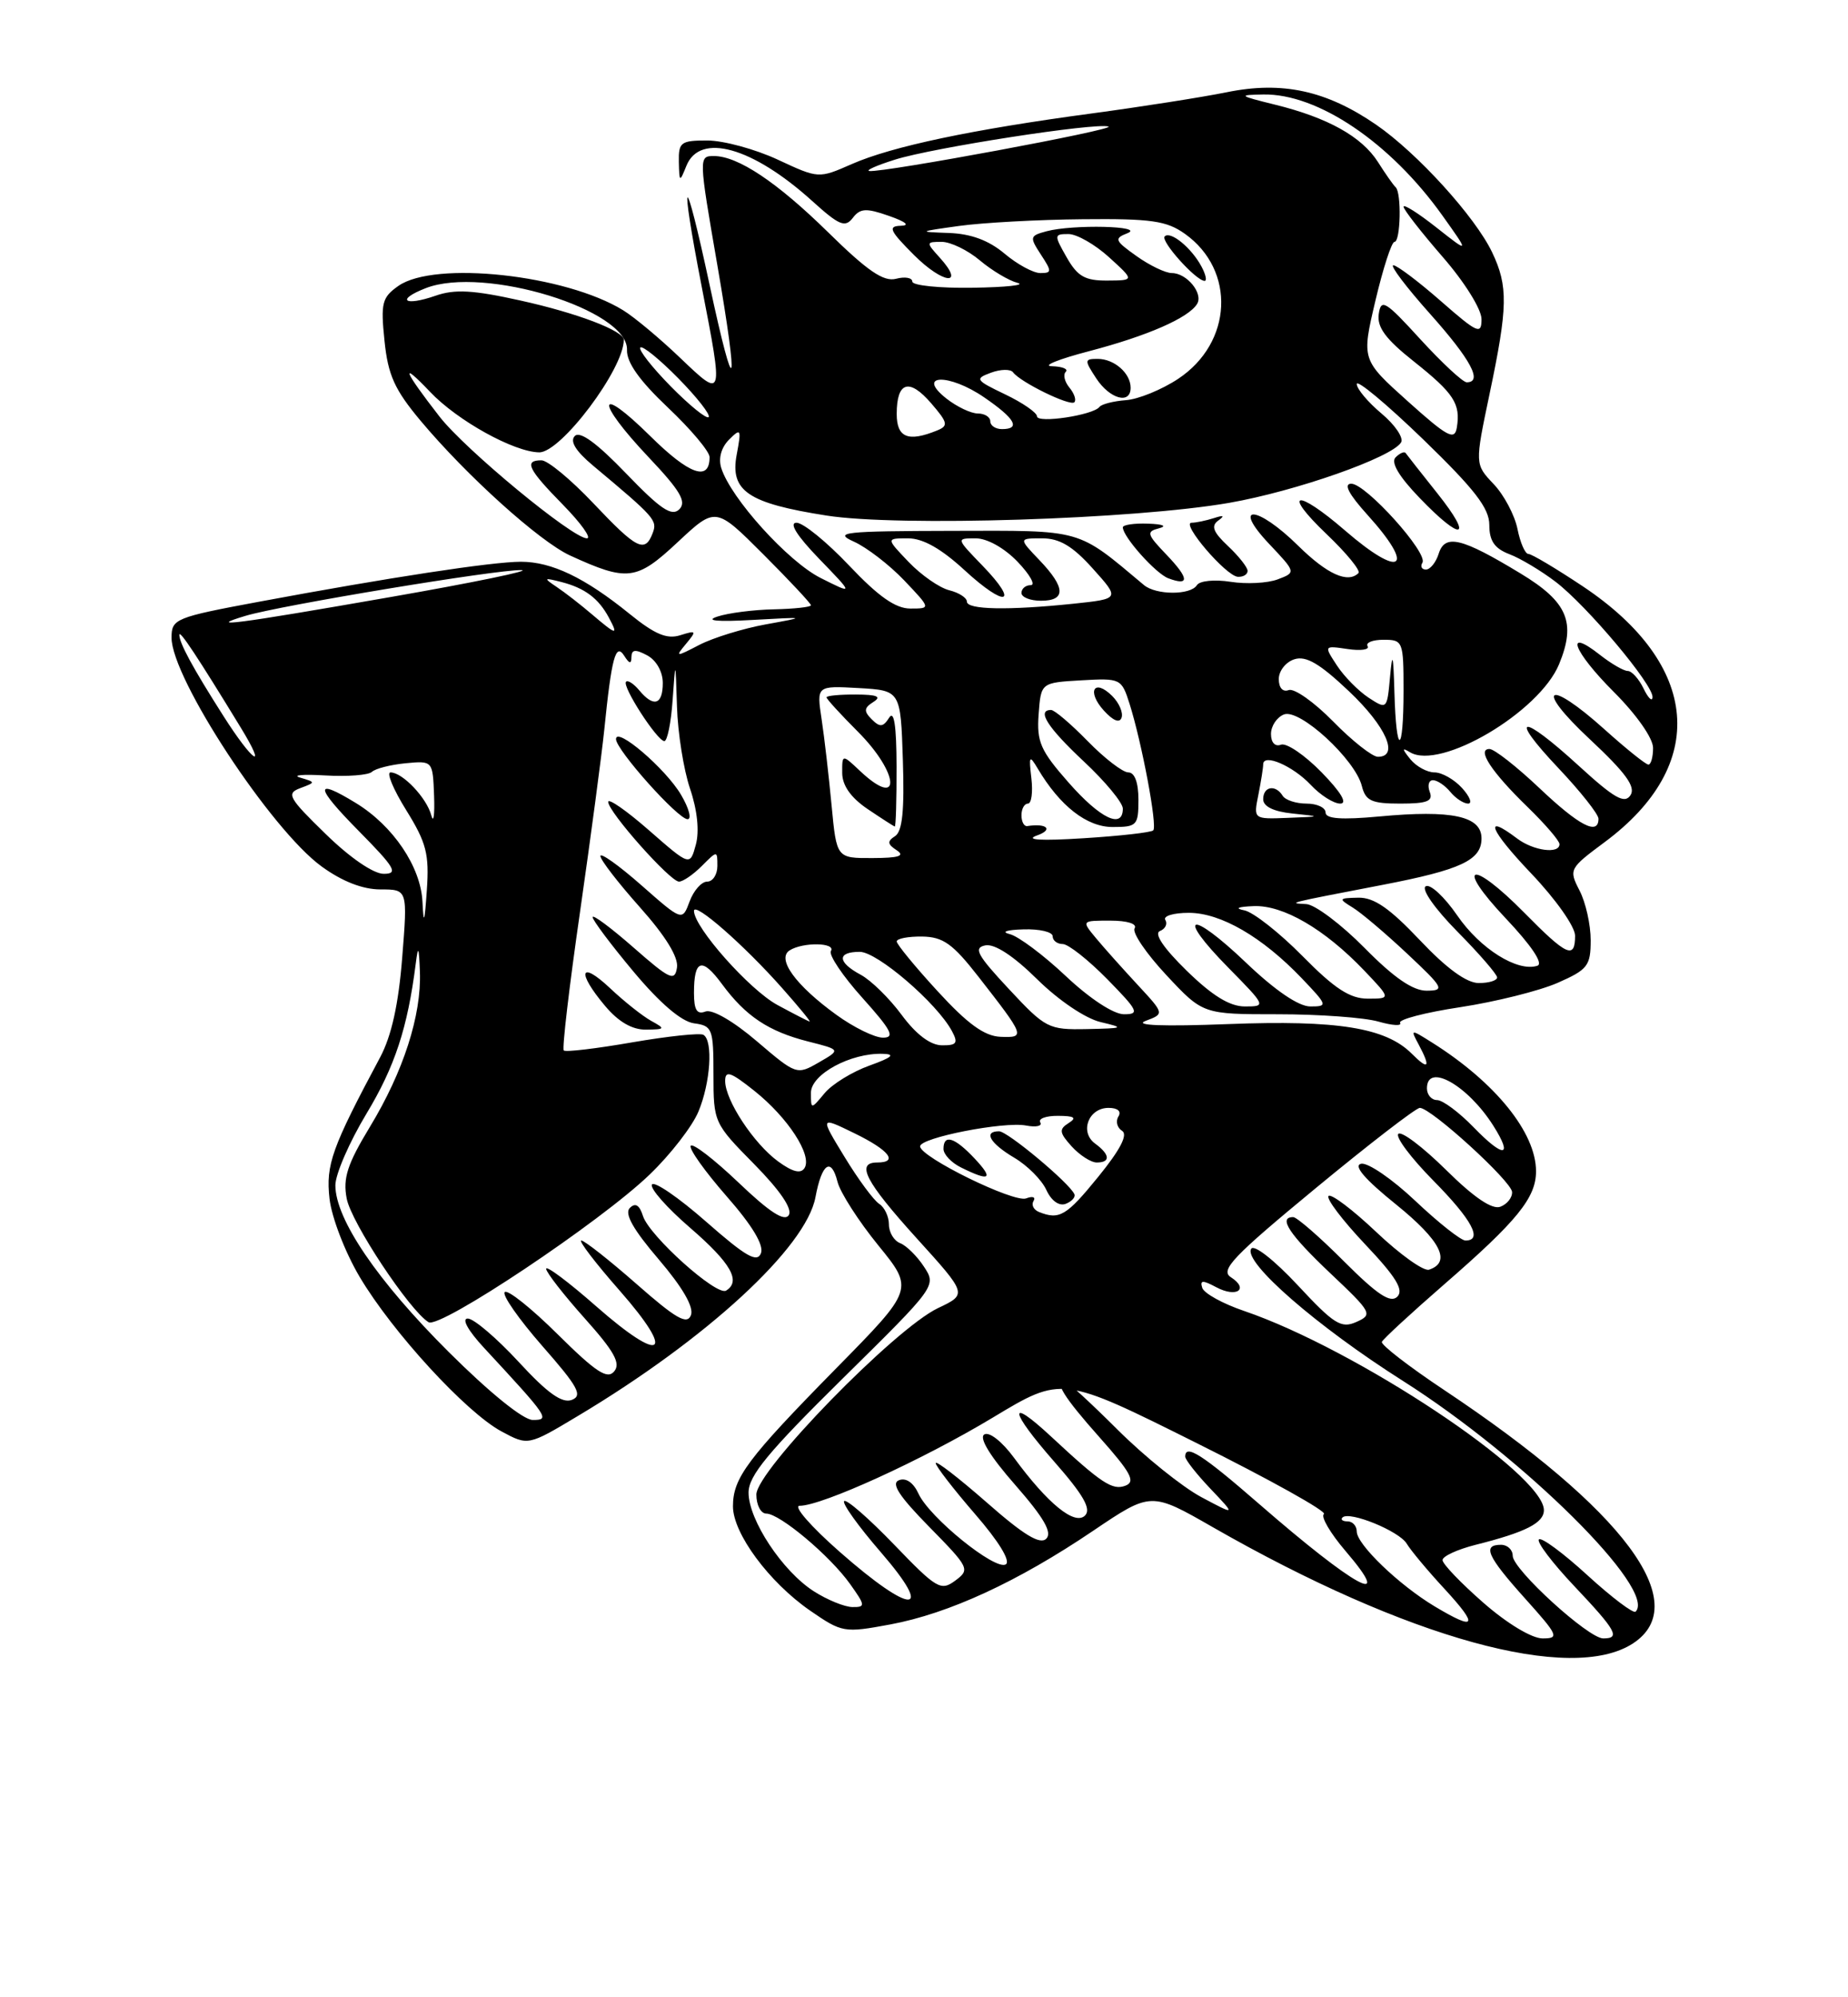 <?xml version="1.0" encoding="UTF-8" standalone="no"?>
<!DOCTYPE svg PUBLIC "-//W3C//DTD SVG 1.1//EN" "http://www.w3.org/Graphics/SVG/1.1/DTD/svg11.dtd" >
<svg xmlns="http://www.w3.org/2000/svg" xmlns:xlink="http://www.w3.org/1999/xlink" version="1.1" viewBox="0 0 237 256">
 <g >
 <path fill="currentColor"
d=" M 209.44 210.63 C 217.23 205.52 208.28 193.52 185.25 178.19 C 180.68 175.15 177.07 172.36 177.22 171.99 C 177.38 171.62 180.96 168.32 185.19 164.64 C 194.58 156.49 197.00 153.51 196.99 150.12 C 196.99 145.18 191.78 138.74 183.68 133.64 C 180.90 131.89 180.87 131.89 181.93 133.86 C 183.52 136.84 183.23 137.23 181.05 135.05 C 177.72 131.72 171.53 130.72 157.50 131.26 C 149.12 131.58 145.36 131.44 146.92 130.85 C 149.34 129.94 149.34 129.94 145.89 126.22 C 143.99 124.17 141.59 121.49 140.56 120.25 C 138.69 118.00 138.69 118.00 142.40 118.00 C 144.59 118.00 145.87 118.41 145.51 118.99 C 145.17 119.53 147.01 122.23 149.59 124.99 C 154.27 130.00 154.27 130.00 163.89 130.00 C 169.18 130.00 174.98 130.42 176.78 130.94 C 178.57 131.45 179.82 131.53 179.56 131.10 C 179.30 130.68 182.78 129.77 187.29 129.09 C 191.81 128.40 197.41 127.00 199.75 125.98 C 203.62 124.28 204.00 123.79 204.00 120.51 C 204.00 118.52 203.36 115.66 202.57 114.14 C 201.18 111.44 201.25 111.31 205.79 107.94 C 219.15 98.03 218.07 85.22 203.02 75.17 C 199.58 72.88 196.43 71.00 196.01 71.00 C 195.59 71.00 194.96 69.55 194.61 67.79 C 194.25 66.02 192.88 63.43 191.55 62.04 C 189.14 59.50 189.14 59.50 191.03 50.50 C 193.38 39.33 193.43 36.70 191.37 32.36 C 189.20 27.80 181.78 19.63 176.48 15.98 C 170.12 11.61 164.45 10.37 157.34 11.82 C 154.13 12.47 146.33 13.69 140.02 14.54 C 124.67 16.60 114.41 18.76 109.24 21.03 C 104.98 22.90 104.98 22.90 99.74 20.46 C 96.86 19.12 92.81 18.02 90.75 18.01 C 87.31 18.00 87.01 18.23 87.06 20.75 C 87.12 23.39 87.16 23.41 88.03 21.25 C 89.76 16.95 96.50 18.84 104.17 25.77 C 107.62 28.89 108.38 29.21 109.36 27.94 C 110.31 26.69 111.07 26.64 114.00 27.67 C 116.18 28.43 116.75 28.91 115.52 28.94 C 113.83 28.99 114.09 29.56 117.23 32.70 C 120.98 36.44 123.86 36.71 120.51 33.01 C 118.74 31.06 118.75 31.00 120.77 31.00 C 121.91 31.00 124.12 32.07 125.67 33.38 C 127.23 34.69 129.40 35.98 130.50 36.26 C 131.60 36.54 129.01 36.82 124.75 36.88 C 120.49 36.95 117.00 36.59 117.00 36.09 C 117.00 35.60 116.06 35.43 114.92 35.73 C 113.32 36.15 111.26 34.74 106.17 29.74 C 99.63 23.33 94.63 20.00 91.55 20.00 C 89.60 20.00 89.60 20.14 92.00 34.00 C 94.83 50.40 94.28 51.78 91.00 36.50 C 87.77 21.43 87.06 21.64 90.00 36.79 C 92.79 51.16 92.79 51.18 87.25 45.89 C 84.64 43.39 81.34 40.64 79.92 39.77 C 72.50 35.20 55.75 33.39 51.10 36.64 C 48.99 38.12 48.81 38.83 49.31 43.67 C 49.76 48.08 50.60 49.94 53.94 53.93 C 59.84 60.97 69.19 69.40 73.11 71.20 C 80.47 74.57 81.63 74.43 86.91 69.49 C 91.78 64.94 91.78 64.94 97.89 71.05 C 101.25 74.41 104.00 77.35 104.00 77.58 C 104.00 77.81 101.86 78.04 99.25 78.10 C 96.64 78.15 93.38 78.57 92.00 79.03 C 90.38 79.56 91.95 79.72 96.50 79.46 C 103.50 79.07 103.50 79.07 98.20 80.03 C 95.29 80.56 91.47 81.74 89.70 82.65 C 86.64 84.24 86.56 84.23 87.99 82.51 C 89.37 80.85 89.31 80.77 87.24 81.42 C 85.54 81.96 83.98 81.31 80.75 78.69 C 75.01 74.04 70.75 72.00 66.80 72.00 C 63.08 72.01 49.95 74.01 33.25 77.12 C 22.45 79.13 22.00 79.32 22.00 81.74 C 22.00 86.93 34.76 106.36 41.25 111.06 C 43.89 112.98 46.52 114.00 48.79 114.00 C 52.28 114.00 52.28 114.00 51.58 122.75 C 51.11 128.72 50.21 132.77 48.76 135.50 C 42.54 147.13 41.77 149.28 42.26 153.65 C 42.54 156.06 44.26 160.52 46.13 163.67 C 50.34 170.76 59.77 181.02 64.30 183.46 C 67.73 185.31 67.73 185.31 74.11 181.49 C 90.64 171.62 103.37 159.90 104.58 153.45 C 105.39 149.10 106.60 148.26 107.41 151.48 C 107.75 152.84 110.10 156.50 112.62 159.60 C 117.22 165.24 117.22 165.24 107.25 175.37 C 95.84 186.97 94.00 189.42 94.00 193.07 C 94.00 196.54 98.62 202.78 103.87 206.42 C 107.99 209.26 108.24 209.31 114.17 208.21 C 121.69 206.81 130.52 202.74 140.20 196.20 C 147.61 191.20 147.61 191.20 155.55 195.75 C 180.48 210.02 201.52 215.82 209.44 210.63 Z  M 190.23 205.42 C 187.35 202.90 185.00 200.45 185.00 199.96 C 185.00 199.47 186.91 198.59 189.25 198.00 C 195.66 196.39 198.00 195.20 198.00 193.56 C 198.00 188.92 173.91 172.92 159.56 168.03 C 156.84 167.11 154.43 165.78 154.19 165.08 C 153.86 164.07 154.23 164.05 155.97 164.98 C 158.58 166.38 160.24 165.24 157.85 163.70 C 156.45 162.80 158.13 161.04 168.70 152.32 C 175.58 146.64 181.60 142.00 182.09 142.00 C 183.53 142.00 193.83 151.39 193.92 152.78 C 193.96 153.49 193.29 154.34 192.42 154.67 C 191.37 155.07 189.04 153.50 185.45 149.95 C 182.48 147.02 179.73 144.94 179.33 145.33 C 178.94 145.73 180.95 148.41 183.81 151.31 C 188.78 156.34 190.21 159.00 187.94 159.00 C 187.36 159.00 184.46 156.71 181.50 153.91 C 178.55 151.12 175.42 148.98 174.56 149.16 C 173.52 149.39 175.02 151.14 179.04 154.38 C 184.77 159.01 186.17 161.78 183.27 162.74 C 182.59 162.97 179.55 160.80 176.51 157.92 C 173.47 155.04 170.71 152.96 170.38 153.29 C 170.05 153.62 172.16 156.40 175.06 159.47 C 179.04 163.67 180.06 165.34 179.20 166.20 C 178.33 167.07 176.64 165.95 172.37 161.68 C 169.25 158.55 166.31 156.00 165.85 156.00 C 163.88 156.00 165.34 158.21 170.58 163.17 C 175.95 168.24 176.08 168.49 173.95 169.44 C 172.00 170.31 171.08 169.73 166.42 164.72 C 163.42 161.51 160.83 159.47 160.46 160.06 C 159.41 161.76 168.91 170.02 179.93 177.00 C 195.42 186.82 212.54 203.79 209.76 206.57 C 209.48 206.85 206.70 204.75 203.59 201.91 C 200.48 199.06 197.67 196.99 197.36 197.31 C 197.04 197.63 199.08 200.32 201.89 203.29 C 207.30 209.01 207.85 210.00 205.61 210.00 C 203.70 210.00 194.00 201.15 194.00 199.41 C 194.00 198.63 193.32 198.00 192.50 198.00 C 190.06 198.00 190.73 199.48 195.59 204.89 C 199.85 209.63 200.01 210.00 197.83 210.00 C 196.45 210.00 193.28 208.09 190.23 205.42 Z  M 184.00 205.90 C 179.42 203.16 174.00 197.95 174.00 196.30 C 174.00 195.59 173.47 195.00 172.83 195.00 C 172.19 195.00 171.89 194.77 172.17 194.50 C 173.04 193.63 179.45 196.24 180.41 197.86 C 180.91 198.70 183.10 201.33 185.29 203.69 C 189.67 208.45 189.30 209.07 184.00 205.90 Z  M 104.37 203.96 C 100.34 201.38 96.00 194.82 96.00 191.31 C 96.00 189.15 98.49 186.13 108.06 176.70 C 120.06 164.88 120.11 164.81 118.50 162.36 C 117.61 161.00 116.23 159.64 115.44 159.34 C 114.65 159.03 114.00 157.96 114.00 156.94 C 114.00 155.93 113.44 154.74 112.75 154.30 C 112.06 153.86 110.06 151.16 108.32 148.30 C 105.14 143.09 105.14 143.09 109.57 145.25 C 114.03 147.42 115.27 149.00 112.50 149.00 C 109.71 149.00 111.00 151.47 117.54 158.69 C 124.06 165.88 124.06 165.88 120.30 167.66 C 114.74 170.30 97.00 188.49 97.00 191.56 C 97.00 192.90 97.57 194.00 98.27 194.00 C 100.00 194.00 106.45 199.41 109.03 203.04 C 110.99 205.79 111.01 206.00 109.32 205.98 C 108.32 205.97 106.09 205.06 104.37 203.96 Z  M 107.73 198.94 C 104.00 195.67 101.67 193.00 102.55 193.00 C 105.42 193.00 118.33 187.11 127.35 181.68 C 136.20 176.35 136.20 176.35 153.40 184.93 C 162.86 189.64 170.23 193.75 169.79 194.06 C 169.35 194.37 170.60 196.51 172.57 198.81 C 178.99 206.31 173.80 203.48 161.46 192.75 C 154.17 186.41 152.00 185.03 152.00 186.70 C 152.00 187.09 153.46 188.95 155.25 190.83 C 158.50 194.25 158.50 194.25 154.05 191.88 C 151.61 190.57 146.78 186.69 143.33 183.25 C 139.88 179.81 136.82 177.00 136.53 177.00 C 135.14 177.00 136.42 179.07 140.99 184.20 C 145.04 188.75 145.67 189.91 144.34 190.42 C 142.67 191.06 141.28 190.15 134.77 184.10 C 129.18 178.91 129.43 180.76 135.20 187.34 C 138.96 191.62 139.98 193.42 139.15 194.25 C 137.84 195.56 134.37 192.74 130.04 186.84 C 128.50 184.75 126.86 183.47 126.23 183.86 C 125.53 184.29 126.99 186.68 130.20 190.33 C 133.88 194.53 134.97 196.43 134.18 197.22 C 133.38 198.02 131.28 196.74 126.54 192.57 C 122.94 189.42 120.00 187.15 120.00 187.53 C 120.00 187.91 122.26 190.84 125.03 194.04 C 128.09 197.56 129.64 200.10 128.99 200.51 C 127.64 201.34 119.19 194.50 117.79 191.44 C 117.15 190.04 116.19 189.37 115.30 189.72 C 114.23 190.12 115.29 191.75 119.17 195.70 C 124.32 200.94 124.43 201.17 122.51 202.59 C 120.66 203.96 120.13 203.65 114.66 197.97 C 111.43 194.62 108.55 192.11 108.26 192.40 C 107.98 192.69 110.09 195.64 112.97 198.96 C 119.97 207.05 116.95 207.04 107.73 198.94 Z  M 57.55 173.29 C 48.41 164.19 43.03 156.29 43.01 151.94 C 43.00 150.53 44.80 146.39 47.00 142.74 C 50.64 136.70 52.27 131.76 53.32 123.50 C 53.62 121.10 53.73 121.31 53.85 124.57 C 54.06 130.14 51.73 137.36 47.44 144.43 C 44.55 149.20 43.96 151.00 44.46 153.61 C 45.03 156.68 52.50 167.95 54.96 169.47 C 56.41 170.37 77.04 156.60 83.32 150.54 C 85.98 147.99 88.79 144.36 89.57 142.48 C 91.12 138.78 91.47 133.41 90.22 132.64 C 89.79 132.37 85.68 132.81 81.08 133.60 C 76.48 134.40 72.53 134.87 72.30 134.64 C 72.07 134.41 73.01 126.41 74.39 116.86 C 75.76 107.31 77.16 96.80 77.50 93.50 C 78.43 84.29 78.96 82.33 80.05 84.05 C 80.72 85.10 80.97 85.15 80.98 84.21 C 81.00 83.24 81.48 83.19 83.00 84.00 C 84.17 84.63 85.00 86.09 85.00 87.54 C 85.00 90.34 83.83 90.71 81.98 88.48 C 81.28 87.64 80.52 87.14 80.29 87.38 C 79.73 87.93 84.28 94.97 85.20 94.99 C 85.58 94.99 86.06 92.64 86.26 89.75 C 86.63 84.50 86.63 84.50 86.82 90.57 C 86.92 93.91 87.67 98.64 88.49 101.07 C 89.43 103.83 89.71 106.54 89.24 108.26 C 88.49 111.02 88.49 111.02 83.24 106.43 C 80.36 103.91 78.00 102.27 78.00 102.78 C 78.00 104.06 85.95 113.00 87.08 113.00 C 87.59 113.00 88.90 112.10 90.00 111.00 C 92.00 109.00 92.00 109.00 92.00 111.00 C 92.00 112.10 91.41 113.00 90.69 113.00 C 89.97 113.00 88.96 114.14 88.44 115.54 C 87.50 118.08 87.50 118.08 82.25 113.46 C 79.36 110.92 77.00 109.24 77.00 109.72 C 77.00 110.21 79.28 113.16 82.07 116.29 C 85.36 119.98 87.03 122.69 86.82 124.02 C 86.54 125.83 85.91 125.54 81.25 121.45 C 78.36 118.92 76.00 117.16 76.00 117.55 C 76.00 117.94 78.36 121.09 81.25 124.54 C 84.64 128.59 87.39 130.94 89.00 131.16 C 91.36 131.48 91.50 131.84 91.50 137.71 C 91.50 143.86 91.56 143.98 96.72 149.21 C 100.06 152.60 101.65 154.95 101.16 155.74 C 100.62 156.62 98.70 155.38 94.71 151.57 C 91.58 148.59 88.83 146.47 88.58 146.86 C 88.34 147.26 90.41 150.15 93.17 153.31 C 96.46 157.05 97.99 159.59 97.59 160.63 C 97.10 161.89 95.65 161.06 90.56 156.59 C 87.03 153.49 83.90 151.35 83.61 151.82 C 83.32 152.30 85.53 154.81 88.54 157.40 C 93.73 161.89 95.07 164.22 93.12 165.42 C 91.92 166.17 83.27 158.41 82.46 155.86 C 82.01 154.44 81.48 154.12 80.77 154.83 C 80.05 155.55 81.21 157.60 84.48 161.42 C 87.55 165.02 89.01 167.54 88.61 168.57 C 88.12 169.84 86.69 169.02 81.64 164.58 C 78.14 161.51 74.95 159.00 74.55 159.00 C 74.16 159.00 76.36 161.89 79.46 165.41 C 86.75 173.71 84.99 174.92 76.48 167.45 C 72.92 164.32 70.02 162.15 70.04 162.63 C 70.07 163.11 72.29 165.96 74.98 168.97 C 78.77 173.20 79.63 174.74 78.77 175.77 C 77.89 176.84 76.43 175.88 71.53 171.03 C 68.15 167.68 65.09 165.24 64.73 165.61 C 64.36 165.97 66.54 169.08 69.55 172.52 C 74.14 177.74 74.76 178.88 73.33 179.43 C 72.08 179.90 70.21 178.57 66.50 174.54 C 63.68 171.49 60.75 169.00 59.99 169.00 C 59.17 169.00 60.02 170.54 62.07 172.75 C 70.39 181.73 70.57 182.00 68.32 182.00 C 67.11 182.00 62.77 178.49 57.55 173.29 Z  M 83.50 130.84 C 82.40 130.23 80.04 128.36 78.25 126.67 C 74.37 123.02 73.92 124.56 77.59 128.92 C 79.31 130.97 81.07 131.99 82.84 131.97 C 85.32 131.94 85.37 131.87 83.50 130.84 Z  M 87.34 101.87 C 85.38 98.53 79.00 93.07 79.00 94.73 C 79.00 96.11 86.95 105.00 88.18 105.00 C 88.73 105.00 88.36 103.59 87.34 101.87 Z  M 133.24 155.34 C 132.55 155.06 132.24 154.42 132.55 153.93 C 132.85 153.43 132.43 153.28 131.60 153.60 C 130.04 154.20 118.00 148.30 118.00 146.93 C 118.00 145.82 128.73 143.72 131.58 144.26 C 132.88 144.51 133.70 144.33 133.41 143.86 C 133.12 143.38 134.15 143.01 135.69 143.02 C 137.80 143.03 138.14 143.26 137.04 143.95 C 135.79 144.74 135.85 145.18 137.44 146.94 C 138.47 148.07 139.92 149.00 140.65 149.00 C 142.45 149.00 142.36 147.98 140.45 146.58 C 138.42 145.10 139.59 142.00 142.17 142.00 C 143.34 142.00 143.85 142.44 143.43 143.11 C 143.05 143.72 143.27 144.55 143.90 144.94 C 144.68 145.42 143.68 147.35 140.85 150.83 C 136.76 155.86 135.86 156.39 133.24 155.34 Z  M 137.79 153.07 C 137.19 151.66 129.22 145.00 128.13 145.00 C 126.07 145.00 126.96 146.54 130.06 148.38 C 131.75 149.37 133.61 151.24 134.19 152.52 C 134.83 153.91 135.82 154.62 136.67 154.30 C 137.45 154.00 137.95 153.44 137.79 153.07 Z  M 125.00 148.50 C 122.42 145.75 121.00 145.32 121.00 147.26 C 121.00 147.96 122.01 149.03 123.25 149.64 C 126.96 151.48 127.48 151.14 125.00 148.50 Z  M 99.80 148.87 C 96.67 146.59 93.00 141.02 93.00 138.55 C 93.00 137.15 93.70 137.39 96.75 139.82 C 101.05 143.25 104.19 148.07 103.18 149.71 C 102.70 150.48 101.65 150.22 99.80 148.87 Z  M 188.99 144.49 C 187.13 142.57 185.02 141.00 184.30 141.00 C 183.59 141.00 183.00 140.32 183.00 139.50 C 183.00 136.15 188.22 139.09 191.51 144.28 C 194.10 148.37 192.85 148.47 188.99 144.49 Z  M 104.00 140.06 C 104.00 137.70 109.09 134.94 113.22 135.07 C 114.88 135.12 114.42 135.53 111.50 136.58 C 109.30 137.37 106.71 138.96 105.75 140.12 C 104.00 142.22 104.00 142.22 104.00 140.06 Z  M 97.05 133.45 C 94.04 130.88 91.33 129.32 90.47 129.65 C 89.38 130.07 89.00 129.45 89.00 127.27 C 89.00 122.96 90.02 122.64 92.59 126.13 C 95.63 130.25 98.56 132.20 103.64 133.49 C 107.84 134.55 107.84 134.55 105.00 136.18 C 102.19 137.80 102.11 137.77 97.05 133.45 Z  M 115.64 130.09 C 114.07 127.96 111.71 125.65 110.39 124.94 C 107.38 123.33 107.32 122.00 110.26 122.00 C 112.51 122.00 120.17 128.58 122.09 132.17 C 122.91 133.70 122.69 134.00 120.79 133.98 C 119.31 133.96 117.49 132.59 115.64 130.09 Z  M 107.26 130.07 C 102.02 126.28 99.57 122.89 101.27 121.81 C 102.97 120.73 107.24 120.80 106.56 121.90 C 106.26 122.39 108.07 125.09 110.60 127.90 C 114.32 132.04 114.82 133.00 113.24 133.00 C 112.17 133.00 109.48 131.68 107.26 130.07 Z  M 120.25 127.05 C 117.36 123.91 115.00 121.03 115.00 120.67 C 115.00 120.30 116.46 120.02 118.25 120.04 C 120.95 120.08 122.18 120.95 125.50 125.21 C 131.46 132.85 131.53 133.02 128.30 132.89 C 126.25 132.80 124.10 131.25 120.25 127.05 Z  M 129.39 126.77 C 125.30 122.39 124.81 121.48 126.37 121.17 C 127.56 120.94 129.97 122.51 133.01 125.51 C 135.76 128.22 139.20 130.54 141.14 131.00 C 144.27 131.74 144.15 131.80 139.39 131.90 C 134.46 132.00 134.09 131.81 129.39 126.77 Z  M 99.70 128.81 C 96.12 126.87 89.00 118.85 89.00 116.75 C 89.00 115.51 95.44 121.14 100.33 126.67 C 102.44 129.05 104.02 130.97 103.83 130.93 C 103.65 130.90 101.79 129.94 99.70 128.81 Z  M 136.69 125.11 C 133.84 122.42 130.60 120.00 129.50 119.73 C 128.34 119.44 129.08 119.18 131.25 119.12 C 133.31 119.05 135.00 119.45 135.00 120.00 C 135.00 120.55 135.58 121.00 136.29 121.00 C 137.00 121.00 139.57 123.03 142.00 125.50 C 145.97 129.55 146.19 130.00 144.15 130.00 C 142.81 130.00 139.76 128.00 136.69 125.11 Z  M 152.19 124.42 C 149.22 121.52 147.96 119.65 148.76 119.33 C 149.45 119.06 149.76 118.42 149.45 117.91 C 149.14 117.41 150.49 117.00 152.46 117.00 C 156.56 117.00 161.87 120.08 166.95 125.39 C 170.27 128.87 170.31 129.00 168.04 129.00 C 166.54 129.00 163.53 126.95 159.79 123.38 C 152.61 116.53 150.68 117.07 157.52 124.02 C 162.37 128.95 162.40 129.00 159.65 129.00 C 157.71 129.00 155.48 127.63 152.19 124.42 Z  M 167.05 122.55 C 164.09 119.55 160.73 116.91 159.58 116.68 C 158.29 116.43 158.73 116.22 160.77 116.14 C 164.55 115.98 169.88 119.08 174.95 124.39 C 178.39 128.00 178.39 128.00 175.41 128.00 C 173.13 128.00 171.17 126.73 167.05 122.55 Z  M 175.00 121.50 C 172.01 118.47 168.65 115.95 167.53 115.88 C 165.12 115.75 164.87 115.81 177.29 113.42 C 187.37 111.48 190.00 110.25 190.00 107.46 C 190.00 104.60 186.20 103.78 176.89 104.65 C 172.01 105.10 170.00 104.95 170.00 104.14 C 170.00 103.51 168.90 103.00 167.56 103.00 C 166.22 103.00 164.84 102.55 164.50 102.00 C 163.58 100.51 162.00 100.79 162.00 102.44 C 162.00 103.37 163.33 104.02 165.75 104.27 C 169.49 104.66 169.48 104.66 165.12 104.83 C 160.75 105.00 160.75 105.00 161.38 101.88 C 161.72 100.16 162.00 98.40 162.00 97.97 C 162.00 96.52 165.81 98.17 168.09 100.59 C 169.33 101.92 171.04 103.00 171.88 103.00 C 172.85 103.00 171.98 101.54 169.48 98.98 C 167.32 96.77 164.98 95.18 164.28 95.45 C 163.52 95.74 163.00 95.17 163.00 94.08 C 163.00 93.05 163.75 91.93 164.67 91.57 C 166.69 90.80 173.79 97.33 174.65 100.74 C 175.13 102.65 175.89 103.00 179.58 103.00 C 183.04 103.00 183.82 102.69 183.36 101.50 C 183.05 100.67 183.23 100.00 183.77 100.00 C 184.31 100.00 185.32 100.67 186.00 101.50 C 186.68 102.33 187.71 103.00 188.28 103.00 C 188.85 103.00 188.50 102.10 187.50 101.00 C 186.50 99.90 184.91 99.00 183.97 99.00 C 183.02 99.00 181.63 98.24 180.87 97.31 C 179.79 95.97 179.78 95.78 180.83 96.42 C 184.73 98.76 197.39 91.29 199.94 85.15 C 202.16 79.78 201.05 77.15 195.00 73.50 C 187.43 68.91 185.32 68.41 184.51 70.96 C 184.16 72.08 183.42 73.00 182.87 73.00 C 182.33 73.00 182.13 72.60 182.42 72.12 C 183.18 70.89 175.17 62.00 173.30 62.00 C 172.27 62.00 172.96 63.32 175.38 66.00 C 181.64 72.92 179.72 74.25 172.50 68.00 C 166.23 62.58 164.35 62.95 170.14 68.47 C 172.69 70.90 174.52 73.14 174.22 73.45 C 172.86 74.81 170.20 73.60 166.50 69.96 C 161.24 64.77 157.88 64.53 162.74 69.69 C 166.22 73.37 166.22 73.37 163.86 74.26 C 162.56 74.75 159.84 74.89 157.81 74.57 C 155.76 74.25 153.85 74.44 153.50 75.00 C 152.70 76.30 148.26 76.29 146.71 74.99 C 138.02 67.71 139.03 68.00 122.11 68.04 C 108.20 68.07 106.83 68.22 109.50 69.42 C 111.15 70.16 114.05 72.39 115.95 74.38 C 119.39 78.00 119.39 78.00 116.75 78.00 C 114.85 78.00 112.66 76.46 108.91 72.50 C 106.05 69.48 103.01 67.00 102.15 67.00 C 101.15 67.00 102.19 68.66 105.04 71.61 C 109.50 76.22 109.50 76.22 105.26 74.09 C 101.08 72.00 93.73 63.88 92.50 59.99 C 92.11 58.76 92.49 57.36 93.50 56.35 C 95.02 54.83 95.10 54.97 94.48 58.27 C 93.60 62.93 95.91 64.50 106.00 66.08 C 115.21 67.53 145.48 66.57 157.65 64.45 C 166.18 62.96 178.49 58.64 179.68 56.71 C 180.04 56.13 178.91 54.45 177.17 53.00 C 175.43 51.54 174.00 49.84 174.00 49.22 C 174.00 48.60 177.82 51.78 182.50 56.30 C 189.13 62.72 191.00 65.13 191.00 67.29 C 191.00 69.33 191.67 70.30 193.57 71.03 C 194.98 71.56 197.65 73.16 199.50 74.57 C 203.52 77.64 212.03 87.76 211.93 89.36 C 211.90 89.99 211.38 89.49 210.78 88.25 C 210.18 87.01 209.27 86.00 208.75 86.00 C 208.24 86.00 206.63 85.07 205.18 83.93 C 200.56 80.30 201.76 83.48 206.97 88.69 C 209.88 91.60 212.00 94.62 212.00 95.86 C 212.00 97.04 211.73 98.00 211.40 98.00 C 211.07 98.00 208.54 95.97 205.79 93.50 C 198.42 86.87 196.67 88.02 203.89 94.75 C 208.51 99.07 209.81 100.86 209.10 101.93 C 208.35 103.07 207.03 102.32 202.50 98.18 C 195.05 91.36 193.32 91.53 199.85 98.44 C 202.68 101.43 205.00 104.36 205.00 104.94 C 205.00 107.13 202.53 105.85 197.41 101.00 C 194.50 98.25 191.63 96.00 191.02 96.00 C 189.34 96.00 191.28 98.95 195.92 103.45 C 198.16 105.63 200.00 107.76 200.00 108.20 C 200.00 109.50 196.65 109.05 194.56 107.47 C 190.16 104.14 191.06 106.38 196.35 111.93 C 199.50 115.23 202.00 118.77 202.00 119.93 C 202.00 123.00 200.94 122.52 195.50 117.00 C 188.67 110.07 186.47 110.68 193.08 117.68 C 196.40 121.19 197.96 123.51 197.17 123.78 C 194.63 124.62 189.83 121.62 186.89 117.34 C 185.23 114.93 183.41 113.25 182.84 113.60 C 182.25 113.96 184.00 116.46 186.90 119.40 C 189.71 122.24 192.00 124.89 192.00 125.28 C 192.00 125.68 190.94 126.00 189.65 126.00 C 188.09 126.00 185.53 124.14 182.09 120.50 C 178.21 116.40 176.20 115.01 174.19 115.06 C 171.67 115.11 171.63 115.19 173.46 116.31 C 174.54 116.96 177.69 119.63 180.46 122.23 C 185.16 126.64 185.33 126.96 182.97 126.98 C 181.20 126.99 178.78 125.33 175.00 121.50 Z  M 149.58 71.08 C 147.07 68.46 146.98 68.14 148.65 67.71 C 149.72 67.43 149.13 67.18 147.25 67.12 C 145.46 67.05 144.00 67.27 144.00 67.59 C 144.00 68.80 148.22 73.52 149.83 74.12 C 152.59 75.16 152.51 74.14 149.58 71.08 Z  M 160.00 73.17 C 160.00 72.72 158.87 71.29 157.49 69.99 C 155.58 68.20 155.28 67.41 156.24 66.72 C 157.11 66.09 156.93 66.00 155.67 66.41 C 154.66 66.73 153.38 67.00 152.82 67.00 C 151.38 67.00 157.23 73.84 158.75 73.93 C 159.44 73.97 160.00 73.63 160.00 73.17 Z  M 184.35 63.25 C 182.27 60.64 180.43 58.30 180.27 58.07 C 180.10 57.83 179.52 58.08 178.98 58.62 C 178.34 59.26 179.39 61.05 182.04 63.80 C 187.50 69.49 189.03 69.13 184.35 63.25 Z  M 54.18 115.59 C 53.97 111.10 50.42 105.84 45.63 102.92 C 40.25 99.63 40.37 100.80 46.00 106.50 C 50.66 111.22 51.12 112.00 49.21 112.00 C 47.89 112.00 44.87 109.93 41.75 106.88 C 37.00 102.26 36.69 101.70 38.50 101.02 C 40.50 100.27 40.50 100.27 38.50 99.67 C 37.40 99.35 38.84 99.22 41.70 99.39 C 44.56 99.56 47.26 99.35 47.70 98.93 C 48.14 98.51 50.08 98.02 52.00 97.83 C 55.50 97.50 55.50 97.50 55.67 102.00 C 55.76 104.47 55.60 105.60 55.31 104.50 C 54.72 102.26 51.62 99.00 50.08 99.00 C 49.53 99.00 50.44 101.18 52.10 103.85 C 54.69 108.02 55.06 109.47 54.74 114.10 C 54.45 118.29 54.33 118.63 54.18 115.59 Z  M 106.65 103.25 C 106.30 99.54 105.73 94.56 105.37 92.19 C 104.72 87.89 104.72 87.89 110.11 88.19 C 115.50 88.50 115.50 88.50 115.79 97.42 C 116.00 103.87 115.73 106.56 114.79 107.17 C 113.76 107.83 113.80 108.20 115.00 108.98 C 116.10 109.71 115.27 109.97 111.90 109.98 C 107.29 110.00 107.29 110.00 106.65 103.25 Z  M 114.98 98.25 C 114.97 93.00 114.66 90.98 114.03 91.99 C 113.26 93.21 112.84 93.24 111.80 92.20 C 110.76 91.16 110.79 90.74 112.01 89.97 C 113.10 89.28 112.49 89.03 109.75 89.02 C 107.69 89.01 106.00 89.17 106.00 89.38 C 106.00 89.59 107.80 91.56 110.00 93.76 C 115.36 99.12 115.65 103.84 110.31 98.83 C 108.00 96.65 108.00 96.65 108.01 99.08 C 108.02 100.68 109.12 102.24 111.26 103.69 C 113.04 104.89 114.61 105.90 114.75 105.94 C 114.89 105.97 114.99 102.51 114.98 98.25 Z  M 133.00 107.08 C 135.13 106.33 134.26 105.49 131.75 105.88 C 131.34 105.95 131.00 105.33 131.00 104.50 C 131.00 103.67 131.37 103.00 131.83 103.00 C 132.28 103.00 132.48 101.54 132.27 99.75 C 131.93 96.86 132.02 96.72 133.08 98.50 C 135.93 103.31 139.38 106.00 142.69 106.00 C 145.81 106.00 146.00 105.80 146.00 102.50 C 146.00 100.30 145.52 99.00 144.70 99.00 C 143.99 99.00 141.65 97.20 139.50 95.00 C 137.35 92.80 135.24 91.00 134.80 91.00 C 132.91 91.00 134.33 93.23 139.00 97.60 C 141.75 100.17 144.00 102.89 144.00 103.64 C 144.00 106.31 141.11 104.93 137.04 100.30 C 133.44 96.21 132.94 95.09 133.20 91.55 C 133.50 87.50 133.50 87.50 138.66 87.20 C 143.71 86.91 143.83 86.97 144.86 90.20 C 146.45 95.24 148.45 105.88 147.90 106.43 C 147.63 106.70 143.61 107.15 138.96 107.44 C 133.45 107.79 131.37 107.66 133.00 107.08 Z  M 142.64 89.21 C 140.32 86.90 139.33 88.61 141.56 91.07 C 142.76 92.39 143.59 92.72 143.84 91.98 C 144.06 91.33 143.52 90.09 142.64 89.21 Z  M 28.64 91.75 C 24.71 85.58 23.00 82.42 23.00 81.37 C 23.00 80.66 25.35 84.21 30.87 93.25 C 34.40 99.02 32.41 97.69 28.64 91.75 Z  M 170.98 92.48 C 168.54 89.99 165.97 88.18 165.27 88.45 C 164.52 88.74 164.00 88.16 164.00 87.04 C 164.00 85.99 164.90 84.85 166.00 84.50 C 167.50 84.02 169.26 85.06 173.00 88.60 C 177.77 93.11 179.48 97.00 176.71 97.00 C 176.00 97.00 173.42 94.97 170.98 92.48 Z  M 178.83 88.75 C 178.69 83.84 178.57 83.41 178.27 86.74 C 177.89 90.94 177.87 90.96 175.51 89.42 C 174.21 88.56 172.38 86.71 171.46 85.30 C 169.78 82.74 169.78 82.74 172.84 83.19 C 174.52 83.44 175.67 83.27 175.39 82.82 C 175.11 82.37 176.03 82.00 177.44 82.00 C 179.92 82.00 180.00 82.19 180.00 88.50 C 180.00 96.81 179.06 97.01 178.83 88.75 Z  M 75.89 78.72 C 74.46 77.50 72.44 75.93 71.39 75.23 C 69.66 74.07 69.72 74.02 72.00 74.60 C 75.00 75.37 76.77 76.70 78.09 79.17 C 79.33 81.49 79.09 81.44 75.89 78.72 Z  M 31.50 78.93 C 35.90 77.60 63.75 72.99 66.85 73.07 C 68.31 73.10 60.73 74.67 50.00 76.54 C 30.05 80.02 26.22 80.51 31.50 78.93 Z  M 124.00 77.11 C 124.00 76.62 122.98 75.96 121.72 75.65 C 120.47 75.33 118.14 73.71 116.54 72.04 C 113.63 69.00 113.63 69.00 116.45 69.00 C 118.37 69.00 120.70 70.32 123.71 73.09 C 129.00 77.96 130.82 77.48 125.99 72.49 C 122.61 69.00 122.61 69.00 125.12 69.00 C 126.60 69.00 128.80 70.23 130.50 72.00 C 132.08 73.65 132.84 75.00 132.19 75.00 C 131.53 75.00 131.00 75.45 131.00 76.00 C 131.00 76.55 132.12 77.00 133.50 77.00 C 136.73 77.00 136.67 75.31 133.31 71.80 C 130.63 69.00 130.63 69.00 133.65 69.00 C 135.89 69.00 137.57 70.00 140.15 72.88 C 143.63 76.75 143.63 76.75 137.67 77.38 C 129.27 78.25 124.00 78.15 124.00 77.11 Z  M 76.09 64.50 C 73.23 61.48 70.24 59.00 69.44 59.00 C 67.16 59.00 67.70 60.12 72.21 64.71 C 74.52 67.07 75.90 69.00 75.27 69.00 C 73.43 69.00 59.68 57.65 56.37 53.40 C 51.74 47.45 51.22 46.09 55.16 50.23 C 58.65 53.91 65.92 57.94 69.15 57.98 C 71.93 58.02 80.00 47.30 80.00 43.56 C 80.00 42.40 74.01 40.12 66.75 38.52 C 60.68 37.17 58.32 37.04 55.84 37.91 C 51.83 39.30 50.73 38.44 54.61 36.93 C 62.07 34.03 80.61 39.72 80.41 44.85 C 80.35 46.45 82.01 48.79 85.66 52.24 C 88.60 55.02 91.00 57.87 91.00 58.59 C 91.00 61.76 88.41 60.85 83.40 55.90 C 76.50 49.09 76.31 51.33 83.17 58.59 C 87.25 62.90 88.08 64.31 87.12 65.28 C 86.15 66.24 84.71 65.27 80.30 60.69 C 76.57 56.81 74.39 55.21 73.72 55.88 C 73.05 56.55 73.83 57.82 76.07 59.69 C 84.02 66.34 84.33 66.69 83.70 68.34 C 82.71 70.92 81.67 70.40 76.09 64.50 Z  M 180.55 51.44 C 174.61 46.11 174.61 46.11 176.39 38.55 C 177.37 34.40 178.47 31.00 178.84 31.00 C 179.62 31.00 179.76 24.72 178.99 24.00 C 178.69 23.73 177.67 22.27 176.72 20.77 C 174.64 17.51 170.29 15.08 163.50 13.41 C 158.84 12.26 158.74 12.17 162.00 12.11 C 168.99 11.98 178.31 18.27 184.98 27.62 C 188.46 32.50 188.46 32.50 184.23 29.17 C 181.90 27.33 180.00 26.13 180.00 26.49 C 180.00 26.86 182.25 29.74 185.00 32.91 C 187.82 36.14 190.00 39.64 190.00 40.91 C 190.00 42.94 189.50 42.72 184.77 38.58 C 181.89 36.06 179.15 34.00 178.69 34.00 C 178.22 34.00 180.35 36.81 183.42 40.25 C 188.65 46.11 190.19 49.00 188.10 49.00 C 187.61 49.00 184.94 46.52 182.17 43.50 C 177.67 38.57 177.11 38.23 176.82 40.25 C 176.58 41.94 177.70 43.46 181.31 46.32 C 186.47 50.42 187.34 51.76 186.83 54.82 C 186.55 56.49 185.63 56.00 180.55 51.44 Z  M 115.00 53.06 C 115.00 48.91 116.60 48.42 119.42 51.69 C 121.57 54.18 121.65 54.58 120.17 55.18 C 116.46 56.69 115.00 56.09 115.00 53.06 Z  M 127.00 54.00 C 127.00 53.45 126.28 53.00 125.41 53.00 C 124.53 53.00 122.72 52.14 121.37 51.08 C 117.40 47.95 121.70 47.82 126.23 50.94 C 130.20 53.66 130.94 55.00 128.50 55.00 C 127.67 55.00 127.00 54.55 127.00 54.00 Z  M 86.00 49.50 C 83.59 47.05 81.85 44.82 82.12 44.54 C 82.40 44.27 84.59 46.05 87.00 48.50 C 89.41 50.95 91.15 53.18 90.88 53.46 C 90.60 53.73 88.41 51.95 86.00 49.50 Z  M 132.99 53.36 C 132.98 52.89 131.15 51.62 128.91 50.55 C 125.09 48.72 124.98 48.55 127.09 47.77 C 128.33 47.31 129.60 47.29 129.92 47.72 C 130.87 49.00 137.23 52.10 137.78 51.56 C 138.06 51.28 137.77 50.43 137.15 49.68 C 136.53 48.93 136.31 48.02 136.68 47.66 C 137.04 47.30 136.25 46.98 134.92 46.94 C 133.59 46.91 135.73 46.04 139.68 45.01 C 147.16 43.05 152.42 40.75 153.52 38.96 C 154.35 37.62 152.21 35.00 150.28 35.00 C 149.47 35.00 147.43 34.02 145.75 32.82 C 142.95 30.83 142.85 30.57 144.59 29.89 C 146.95 28.96 137.58 28.74 134.22 29.64 C 132.06 30.22 132.02 30.38 133.49 32.63 C 134.91 34.79 134.90 35.00 133.42 35.00 C 132.52 35.00 130.45 33.88 128.82 32.50 C 126.79 30.80 124.52 29.96 121.67 29.86 C 117.68 29.72 117.74 29.69 123.00 28.96 C 126.03 28.54 133.16 28.15 138.85 28.10 C 147.64 28.01 149.61 28.30 151.96 29.97 C 158.52 34.64 158.08 43.93 151.09 48.56 C 148.99 49.95 145.97 51.18 144.39 51.29 C 142.80 51.41 141.27 51.80 141.00 52.16 C 140.18 53.22 133.00 54.30 132.99 53.36 Z  M 145.00 49.70 C 145.00 47.84 142.90 46.00 140.78 46.00 C 139.06 46.00 139.05 46.15 140.59 48.50 C 142.33 51.15 145.00 51.88 145.00 49.70 Z  M 154.09 34.17 C 152.81 31.77 150.11 29.56 149.37 30.30 C 148.79 30.88 153.39 36.00 154.49 36.00 C 154.81 36.00 154.63 35.18 154.09 34.17 Z  M 136.80 32.99 C 135.16 30.11 135.17 30.00 137.03 30.00 C 138.10 30.00 140.44 31.34 142.23 32.97 C 145.50 35.94 145.50 35.94 142.00 35.96 C 139.15 35.98 138.19 35.43 136.80 32.99 Z  M 114.78 20.46 C 119.67 18.92 140.56 15.69 142.16 16.22 C 143.24 16.58 113.35 22.13 111.50 21.92 C 110.95 21.85 112.43 21.20 114.78 20.46 Z "/>
</g>
</svg>